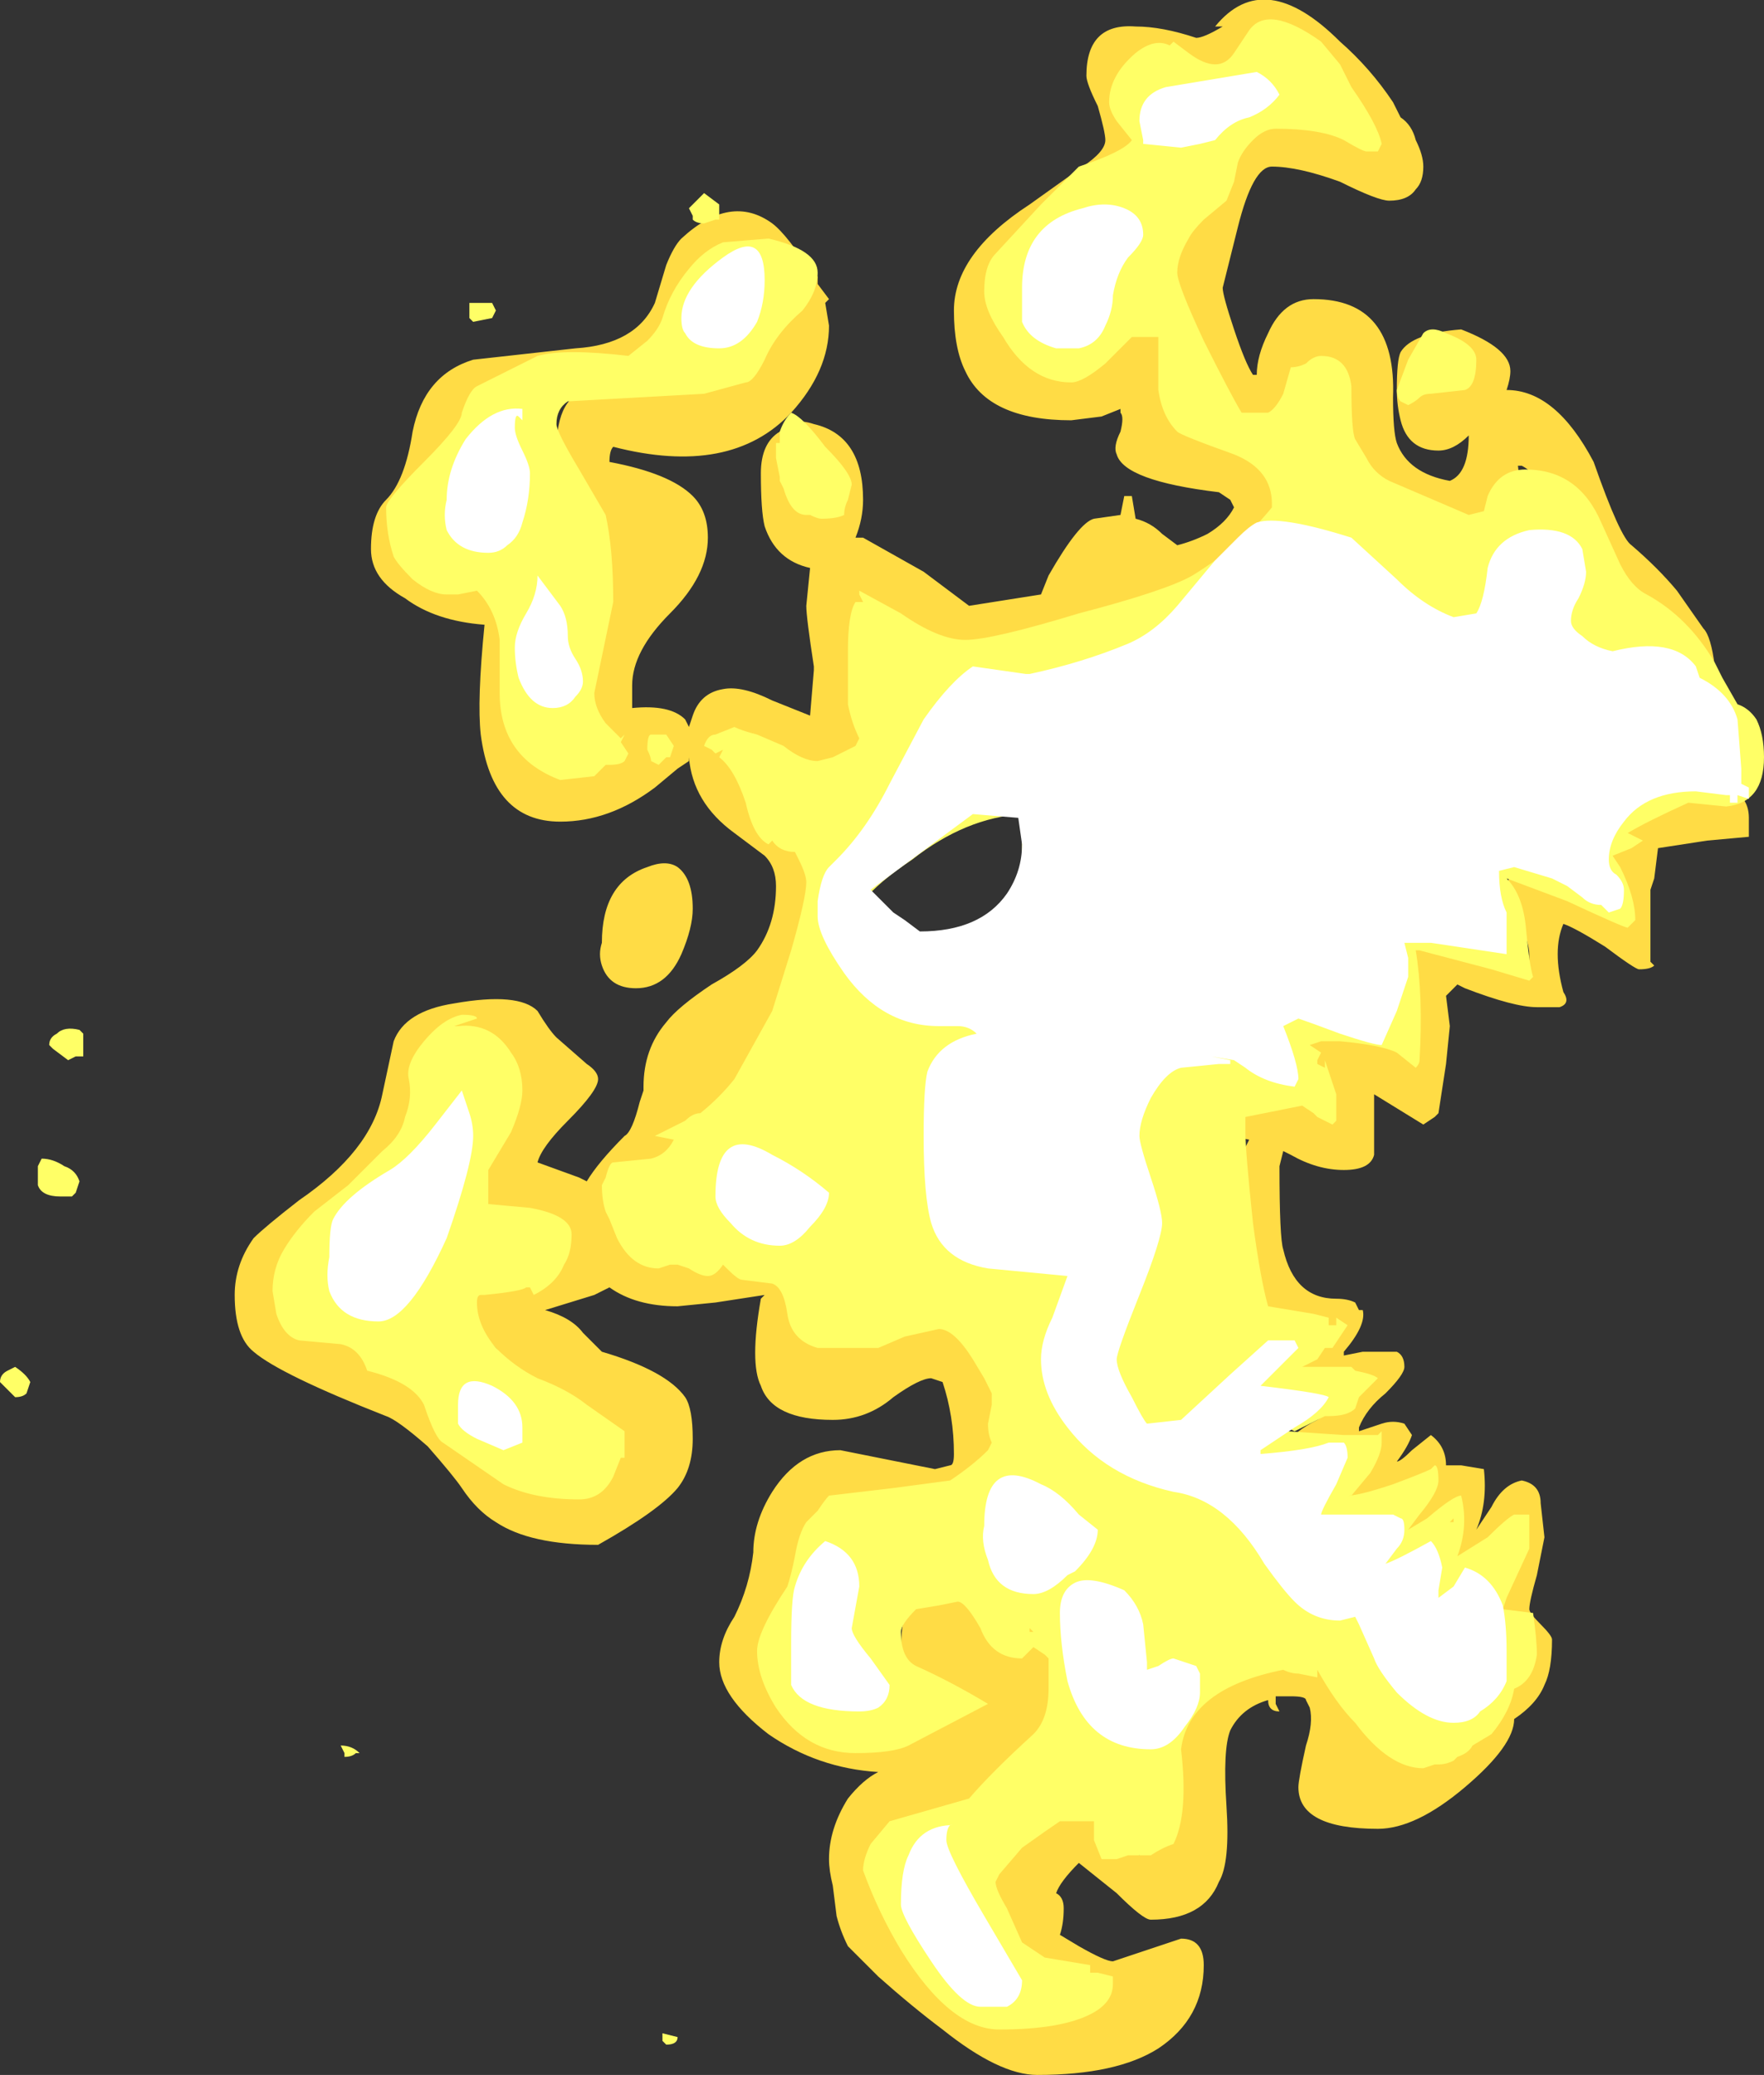 <?xml version="1.0" encoding="UTF-8" standalone="no"?>
<svg xmlns:ffdec="https://www.free-decompiler.com/flash" xmlns:xlink="http://www.w3.org/1999/xlink" ffdec:objectType="shape" height="27.4px" width="23.3px" xmlns="http://www.w3.org/2000/svg">
  <rect width="100%" height="100%" fill="#333333" stroke="none"/>
  <g transform="matrix(1.0, 0.0, 0.0, 1.0, 6.55, 37.65)">
    <path d="M8.55 -36.2 Q8.7 -35.85 8.7 -35.6 8.7 -35.25 7.75 -34.5 6.8 -33.8 6.8 -33.6 6.8 -32.85 7.6 -32.85 L8.9 -33.85 9.4 -35.65 10.5 -36.25 9.95 -37.15 9.8 -36.9 9.45 -36.6 8.35 -36.6 Q8.35 -36.55 8.55 -36.2 M7.8 -36.65 Q7.8 -37.35 8.45 -37.3 8.8 -37.3 9.25 -37.15 9.35 -37.15 9.6 -37.3 L9.5 -37.3 Q10.15 -38.1 11.15 -37.1 11.55 -36.75 11.85 -36.3 L11.95 -36.1 Q12.1 -36.0 12.15 -35.8 12.25 -35.6 12.25 -35.45 12.25 -35.25 12.15 -35.15 12.05 -35.0 11.8 -35.0 11.65 -35.0 11.15 -35.25 10.6 -35.45 10.25 -35.45 10.0 -35.45 9.8 -34.65 L9.6 -33.85 Q9.6 -33.75 9.75 -33.3 9.9 -32.85 10.0 -32.7 L10.05 -32.7 Q10.05 -32.95 10.2 -33.25 10.4 -33.7 10.8 -33.7 11.9 -33.7 11.85 -32.4 11.85 -31.95 11.9 -31.8 12.05 -31.4 12.6 -31.3 12.85 -31.4 12.85 -31.9 12.65 -31.7 12.45 -31.7 12.05 -31.7 11.95 -32.1 11.9 -32.3 11.9 -32.5 11.9 -32.9 11.95 -33.0 12.1 -33.25 12.75 -33.3 13.4 -33.05 13.4 -32.75 13.4 -32.65 13.35 -32.5 14.0 -32.5 14.5 -31.55 14.85 -30.55 15.0 -30.45 15.35 -30.15 15.6 -29.85 L15.95 -29.35 Q16.05 -29.25 16.1 -28.85 16.15 -28.45 16.2 -28.3 L15.45 -28.9 Q14.85 -29.55 14.55 -29.75 14.3 -29.95 14.2 -30.2 L14.05 -30.65 13.85 -31.1 Q13.75 -31.4 13.55 -31.5 L13.5 -31.5 13.55 -31.05 12.45 -30.5 11.2 -31.6 10.5 -31.0 Q10.5 -30.45 10.2 -30.2 9.8 -29.85 8.65 -29.65 L6.05 -28.85 4.65 -27.55 4.25 -26.85 Q4.55 -26.15 4.55 -26.05 4.55 -25.85 4.3 -25.25 L2.65 -22.25 2.25 -21.2 3.3 -21.3 Q4.2 -21.3 4.35 -20.8 L6.85 -19.75 6.8 -18.45 Q6.8 -18.1 6.75 -18.05 6.65 -17.8 6.05 -17.45 L4.6 -17.7 4.15 -17.25 4.25 -16.85 4.0 -16.2 Q3.7 -15.85 3.7 -15.75 3.7 -15.6 4.1 -15.4 L4.95 -15.05 5.45 -15.05 5.35 -15.85 Q5.35 -16.85 6.0 -16.85 L7.3 -16.15 Q7.65 -15.55 7.65 -15.15 7.65 -14.6 7.2 -14.1 L5.25 -13.4 5.3 -12.65 Q5.4 -12.35 5.55 -12.2 L6.75 -11.4 7.05 -11.0 7.05 -11.8 6.55 -12.65 Q6.55 -13.3 6.95 -13.7 L7.85 -13.7 8.3 -13.35 8.5 -13.15 8.7 -13.7 Q8.85 -14.05 8.85 -14.75 L9.25 -15.4 9.75 -15.45 10.45 -15.8 11.65 -15.55 12.15 -14.6 Q12.4 -14.6 12.65 -14.95 L12.6 -15.0 Q13.25 -15.45 13.55 -15.6 13.4 -15.85 13.2 -15.95 L13.05 -16.25 Q13.05 -16.4 13.25 -16.65 L13.05 -16.95 Q12.75 -16.65 12.55 -16.65 L12.35 -16.7 12.25 -16.9 Q12.25 -17.0 12.55 -17.45 12.05 -17.05 11.95 -17.05 L11.75 -17.05 11.8 -17.55 12.0 -17.75 12.0 -17.85 11.6 -17.6 10.9 -17.55 Q10.9 -17.7 11.05 -17.85 L11.4 -18.3 10.9 -18.35 10.5 -18.45 10.4 -18.55 Q10.55 -18.75 10.85 -18.9 L11.25 -19.15 10.5 -19.35 10.6 -19.7 10.8 -19.95 Q10.15 -19.95 9.95 -20.9 L9.85 -21.85 Q9.85 -22.35 9.9 -22.5 L9.95 -22.6 9.7 -22.65 10.05 -23.3 10.85 -23.05 10.55 -24.15 Q10.6 -24.2 10.75 -24.2 L12.05 -25.25 12.55 -25.25 12.9 -25.1 13.65 -24.85 13.65 -25.05 Q13.65 -25.2 13.5 -25.55 L13.35 -25.95 13.4 -26.1 14.15 -25.85 Q14.75 -25.6 14.9 -25.6 L14.9 -25.8 Q14.75 -25.9 14.7 -26.05 14.7 -26.1 14.7 -26.35 14.7 -26.85 15.05 -27.0 15.3 -27.15 16.25 -27.25 16.55 -27.15 16.55 -26.85 L16.55 -26.6 16.0 -26.55 15.35 -26.45 15.3 -26.05 15.25 -25.9 15.25 -24.95 15.3 -24.9 Q15.25 -24.85 15.1 -24.85 15.05 -24.85 14.65 -25.15 14.25 -25.4 14.1 -25.45 13.95 -25.1 14.1 -24.55 14.2 -24.4 14.05 -24.35 L13.75 -24.35 Q13.45 -24.35 12.8 -24.6 L12.7 -24.65 12.55 -24.5 12.6 -24.1 12.55 -23.6 12.45 -22.95 12.4 -22.9 12.25 -22.8 11.6 -23.2 11.6 -22.4 Q11.55 -22.2 11.2 -22.2 10.85 -22.2 10.5 -22.4 L10.4 -22.45 10.35 -22.25 Q10.35 -21.3 10.4 -21.15 10.55 -20.5 11.1 -20.5 11.25 -20.5 11.35 -20.45 L11.4 -20.35 11.45 -20.35 Q11.5 -20.15 11.2 -19.8 L11.2 -19.75 11.45 -19.8 11.9 -19.8 Q12.0 -19.75 12.0 -19.6 12.0 -19.5 11.75 -19.25 11.5 -19.05 11.4 -18.8 L11.4 -18.75 11.7 -18.85 Q11.85 -18.9 12.0 -18.85 L12.1 -18.7 Q12.05 -18.55 11.9 -18.35 11.95 -18.35 12.1 -18.5 L12.35 -18.7 Q12.55 -18.55 12.55 -18.3 L12.75 -18.3 13.05 -18.25 Q13.1 -17.8 12.95 -17.45 L13.15 -17.75 Q13.3 -18.05 13.55 -18.1 13.8 -18.05 13.8 -17.8 L13.85 -17.35 13.75 -16.85 Q13.65 -16.5 13.65 -16.4 13.65 -16.35 13.8 -16.2 13.95 -16.05 13.95 -16.0 13.95 -15.6 13.85 -15.4 13.75 -15.15 13.45 -14.95 13.45 -14.6 12.8 -14.05 12.15 -13.5 11.65 -13.5 10.6 -13.5 10.6 -14.05 10.6 -14.15 10.7 -14.6 10.8 -14.9 10.75 -15.1 L10.7 -15.2 Q10.7 -15.25 10.5 -15.25 L10.3 -15.25 10.3 -15.15 10.35 -15.05 Q10.2 -15.05 10.2 -15.2 9.85 -15.1 9.7 -14.8 9.6 -14.55 9.65 -13.8 9.7 -13.05 9.55 -12.8 9.35 -12.3 8.65 -12.3 8.55 -12.3 8.2 -12.65 L7.7 -13.05 Q7.45 -12.8 7.4 -12.65 7.5 -12.6 7.5 -12.45 7.5 -12.25 7.45 -12.1 L7.7 -11.95 Q8.05 -11.75 8.15 -11.75 L9.05 -12.05 Q9.35 -12.05 9.35 -11.7 9.35 -11.0 8.75 -10.6 8.2 -10.25 7.15 -10.25 6.65 -10.25 5.9 -10.85 5.5 -11.15 5.05 -11.55 4.8 -11.8 4.65 -11.95 4.55 -12.15 4.5 -12.35 L4.45 -12.75 Q4.4 -12.95 4.4 -13.1 4.4 -13.5 4.65 -13.9 4.85 -14.15 5.05 -14.25 4.25 -14.3 3.6 -14.75 2.95 -15.25 2.95 -15.7 2.95 -16.0 3.15 -16.3 3.35 -16.7 3.4 -17.15 3.4 -17.55 3.65 -17.95 4.0 -18.5 4.55 -18.5 L5.8 -18.25 6.0 -18.3 Q6.05 -18.3 6.05 -18.45 6.05 -18.95 5.9 -19.4 L5.75 -19.45 Q5.6 -19.45 5.25 -19.2 4.9 -18.9 4.45 -18.9 3.65 -18.9 3.5 -19.35 3.35 -19.65 3.5 -20.5 L3.55 -20.55 2.9 -20.45 2.4 -20.4 Q1.85 -20.4 1.5 -20.65 L1.3 -20.55 0.65 -20.35 Q1.0 -20.25 1.15 -20.05 L1.4 -19.8 Q2.25 -19.55 2.5 -19.2 2.6 -19.05 2.6 -18.65 2.6 -18.25 2.4 -18.0 2.15 -17.7 1.35 -17.25 0.45 -17.25 0.0 -17.55 -0.25 -17.7 -0.45 -18.0 -0.55 -18.15 -0.9 -18.55 -1.3 -18.9 -1.45 -18.95 -2.85 -19.5 -3.2 -19.8 -3.45 -20.0 -3.45 -20.55 -3.45 -20.95 -3.2 -21.3 -3.05 -21.45 -2.6 -21.8 -1.65 -22.45 -1.5 -23.2 L-1.35 -23.9 Q-1.2 -24.3 -0.55 -24.4 0.3 -24.55 0.55 -24.3 0.7 -24.05 0.8 -23.95 L1.2 -23.6 Q1.35 -23.5 1.35 -23.4 1.35 -23.25 0.95 -22.85 0.6 -22.5 0.55 -22.3 L1.1 -22.1 1.2 -22.05 Q1.35 -22.3 1.7 -22.65 1.8 -22.7 1.9 -23.1 L1.95 -23.25 1.95 -23.3 Q1.95 -23.8 2.25 -24.15 2.4 -24.35 2.85 -24.65 3.3 -24.9 3.45 -25.1 3.7 -25.45 3.7 -25.95 3.7 -26.2 3.55 -26.35 L3.15 -26.65 Q2.6 -27.05 2.55 -27.65 L2.55 -27.6 2.4 -27.5 2.1 -27.25 Q1.5 -26.8 0.85 -26.8 -0.05 -26.8 -0.2 -27.95 -0.25 -28.4 -0.15 -29.4 -0.8 -29.45 -1.2 -29.75 -1.65 -30.0 -1.65 -30.4 -1.65 -30.85 -1.45 -31.05 -1.2 -31.3 -1.1 -31.95 -0.95 -32.7 -0.3 -32.9 L1.05 -33.05 Q1.85 -33.1 2.1 -33.65 L2.25 -34.15 Q2.35 -34.4 2.45 -34.5 3.1 -35.1 3.65 -34.7 3.85 -34.55 4.2 -34.0 L4.25 -34.0 4.25 -33.9 4.4 -33.7 4.35 -33.65 4.4 -33.35 Q4.4 -32.75 3.9 -32.2 3.1 -31.35 1.55 -31.75 1.5 -31.7 1.5 -31.55 2.3 -31.4 2.6 -31.1 2.8 -30.9 2.8 -30.55 2.8 -30.05 2.3 -29.55 1.8 -29.05 1.8 -28.6 L1.8 -28.3 Q2.3 -28.35 2.5 -28.15 L2.55 -28.05 2.6 -28.2 Q2.7 -28.5 3.0 -28.55 3.25 -28.6 3.65 -28.4 L4.15 -28.2 4.2 -28.8 4.2 -28.85 Q4.1 -29.5 4.1 -29.65 L4.15 -30.15 Q3.7 -30.25 3.55 -30.7 3.5 -30.9 3.5 -31.4 3.5 -31.8 3.75 -31.95 3.9 -32.15 4.2 -32.05 4.85 -31.9 4.85 -31.05 4.85 -30.8 4.75 -30.55 L4.85 -30.55 5.65 -30.1 6.25 -29.65 7.2 -29.8 7.3 -30.05 Q7.7 -30.75 7.9 -30.8 L8.25 -30.85 8.3 -31.1 8.4 -31.1 8.45 -30.8 Q8.65 -30.75 8.8 -30.6 L9.0 -30.45 Q9.2 -30.5 9.4 -30.6 9.65 -30.75 9.75 -30.95 L9.7 -31.05 9.55 -31.15 Q8.3 -31.3 8.2 -31.65 8.15 -31.75 8.25 -31.95 8.3 -32.15 8.25 -32.2 L8.25 -32.25 8.0 -32.15 7.6 -32.1 Q6.5 -32.1 6.2 -32.75 6.05 -33.05 6.05 -33.55 6.05 -34.3 7.05 -34.95 L7.75 -35.45 Q8.05 -35.65 8.05 -35.8 8.05 -35.9 7.95 -36.25 7.8 -36.55 7.8 -36.65 M4.1 -33.8 L3.75 -34.05 Q3.45 -34.2 3.05 -34.2 L2.6 -33.65 Q2.35 -33.1 2.3 -33.05 L0.05 -32.4 Q-0.1 -32.2 -0.3 -31.9 L-0.5 -31.45 Q-0.55 -31.25 -0.85 -30.95 L-0.4 -30.15 0.45 -29.7 Q0.55 -29.5 0.5 -29.1 L0.45 -28.55 Q0.45 -28.15 0.5 -27.95 L1.15 -27.95 Q0.9 -28.5 0.9 -29.15 L1.15 -30.25 0.8 -31.7 Q0.8 -32.45 1.25 -32.5 L3.1 -32.65 4.1 -33.8 M1.4 -25.2 Q1.4 -26.0 2.0 -26.2 2.25 -26.3 2.4 -26.2 2.6 -26.05 2.6 -25.65 2.6 -25.4 2.45 -25.05 2.25 -24.6 1.85 -24.6 1.5 -24.6 1.4 -24.9 1.35 -25.05 1.4 -25.2 M1.2 -18.5 L-0.45 -20.35 -0.1 -22.5 -0.45 -23.7 -0.85 -22.95 Q-0.95 -22.45 -1.05 -22.2 L-2.05 -21.25 -2.75 -20.6 -0.7 -19.35 Q-0.15 -19.0 0.3 -18.4 L1.2 -18.5" fill="#ffdc45" fill-rule="evenodd" stroke="none"/>
    <path d="M8.45 -36.95 Q8.7 -37.15 8.9 -37.05 L8.95 -37.1 9.15 -36.95 Q9.35 -36.8 9.5 -36.8 9.65 -36.8 9.75 -36.95 L9.95 -37.25 Q10.2 -37.6 10.9 -37.1 L11.15 -36.8 11.3 -36.5 Q11.65 -36.0 11.7 -35.75 L11.65 -35.65 11.5 -35.65 Q11.45 -35.65 11.2 -35.8 10.9 -35.95 10.3 -35.95 10.15 -35.95 10.0 -35.8 9.85 -35.65 9.8 -35.5 L9.75 -35.25 9.65 -35.0 9.35 -34.75 Q9.2 -34.6 9.15 -34.5 9.0 -34.25 9.0 -34.05 9.0 -33.9 9.35 -33.15 9.7 -32.45 9.85 -32.2 L10.2 -32.2 Q10.3 -32.25 10.4 -32.45 L10.5 -32.8 Q10.6 -32.8 10.7 -32.85 10.8 -32.95 10.9 -32.95 11.25 -32.95 11.3 -32.55 11.3 -31.95 11.35 -31.85 L11.5 -31.6 Q11.6 -31.4 11.8 -31.3 L12.85 -30.85 13.05 -30.9 13.1 -31.1 Q13.25 -31.45 13.6 -31.45 14.3 -31.45 14.6 -30.75 L14.85 -30.2 Q15.0 -29.9 15.2 -29.8 15.75 -29.5 16.1 -28.9 L16.2 -28.7 16.4 -28.35 Q16.55 -28.3 16.65 -28.15 16.75 -27.95 16.75 -27.65 16.75 -27.05 16.25 -27.0 L15.75 -27.05 Q15.2 -26.8 14.95 -26.65 L15.15 -26.55 15.0 -26.45 14.75 -26.35 14.85 -26.2 Q15.05 -25.8 15.05 -25.5 L14.95 -25.4 Q14.9 -25.4 14.15 -25.75 L13.35 -26.05 Q13.55 -25.85 13.6 -25.45 13.65 -24.9 13.7 -24.75 L13.65 -24.7 13.15 -24.85 12.2 -25.1 12.15 -25.1 Q12.25 -24.5 12.2 -23.65 12.2 -23.6 12.15 -23.55 L11.9 -23.75 Q11.7 -23.85 11.15 -23.9 L10.9 -23.9 10.75 -23.85 10.9 -23.75 10.85 -23.65 10.85 -23.6 10.95 -23.55 10.95 -23.65 11.1 -23.2 11.1 -22.85 11.05 -22.8 10.85 -22.9 10.8 -22.95 10.65 -23.05 9.9 -22.9 9.9 -22.7 Q9.9 -22.45 10.0 -21.5 10.1 -20.75 10.2 -20.4 L10.8 -20.3 11.0 -20.25 11.0 -20.15 11.1 -20.15 11.1 -20.25 11.25 -20.15 11.05 -19.85 10.95 -19.85 10.85 -19.7 10.65 -19.6 11.3 -19.6 11.35 -19.55 Q11.6 -19.5 11.65 -19.45 L11.4 -19.2 11.35 -19.05 Q11.25 -18.95 11.0 -18.95 L10.95 -18.95 10.55 -18.75 10.45 -18.8 10.45 -18.75 11.2 -18.7 11.65 -18.7 11.7 -18.75 11.7 -18.6 Q11.7 -18.45 11.55 -18.2 L11.3 -17.9 11.25 -17.9 Q11.4 -17.9 11.85 -18.05 12.25 -18.2 12.35 -18.25 L12.4 -18.3 Q12.45 -18.3 12.45 -18.1 12.45 -17.95 12.2 -17.65 L12.05 -17.45 12.3 -17.6 Q12.65 -17.9 12.75 -17.9 12.85 -17.5 12.7 -17.1 L13.1 -17.35 Q13.35 -17.6 13.45 -17.65 L13.65 -17.65 13.65 -17.2 13.35 -16.55 13.3 -16.4 13.7 -16.35 Q13.75 -16.0 13.75 -15.8 13.7 -15.45 13.45 -15.35 13.4 -15.05 13.15 -14.75 L12.9 -14.6 Q12.85 -14.5 12.7 -14.45 L12.65 -14.4 Q12.55 -14.35 12.45 -14.35 L12.4 -14.35 12.25 -14.3 Q11.8 -14.3 11.35 -14.9 11.1 -15.15 10.85 -15.6 L10.85 -15.5 10.6 -15.55 Q10.5 -15.55 10.4 -15.6 9.15 -15.35 9.05 -14.55 9.15 -13.7 8.95 -13.3 8.8 -13.25 8.65 -13.15 L8.35 -13.15 8.2 -13.1 8.0 -13.1 7.9 -13.35 Q7.9 -13.5 7.9 -13.6 L7.45 -13.6 Q7.3 -13.5 6.95 -13.25 L6.65 -12.9 6.6 -12.8 Q6.6 -12.7 6.75 -12.45 L6.95 -12.0 7.25 -11.8 7.85 -11.7 7.85 -11.6 7.95 -11.6 8.15 -11.55 8.15 -11.45 Q8.15 -11.2 7.85 -11.05 7.45 -10.85 6.65 -10.85 6.0 -10.85 5.35 -11.9 5.05 -12.4 4.85 -12.95 4.85 -13.1 4.95 -13.3 L5.2 -13.6 6.25 -13.9 Q6.55 -14.25 7.1 -14.75 7.3 -14.95 7.3 -15.35 L7.3 -15.75 7.25 -15.8 7.1 -15.9 6.95 -15.75 Q6.55 -15.75 6.4 -16.15 6.2 -16.5 6.1 -16.5 L5.85 -16.45 5.55 -16.4 Q5.35 -16.2 5.35 -16.1 5.35 -15.75 5.55 -15.65 6.0 -15.45 6.5 -15.15 L5.45 -14.6 Q5.25 -14.5 4.75 -14.5 4.1 -14.5 3.7 -15.1 3.45 -15.5 3.45 -15.85 3.45 -16.1 3.85 -16.7 3.9 -16.85 3.95 -17.1 4.0 -17.4 4.1 -17.55 L4.25 -17.7 Q4.35 -17.85 4.4 -17.9 L5.25 -18.0 6.0 -18.1 Q6.3 -18.3 6.5 -18.5 L6.55 -18.6 Q6.5 -18.7 6.5 -18.85 L6.55 -19.1 6.55 -19.25 6.45 -19.45 6.3 -19.7 Q6.05 -20.1 5.85 -20.1 L5.4 -20.0 5.05 -19.85 4.25 -19.85 Q3.9 -19.95 3.85 -20.3 3.8 -20.65 3.65 -20.7 L3.25 -20.75 Q3.2 -20.75 3.05 -20.9 L3.0 -20.95 Q2.9 -20.8 2.8 -20.8 2.7 -20.8 2.55 -20.9 L2.4 -20.95 2.3 -20.95 2.15 -20.9 Q1.8 -20.9 1.6 -21.3 L1.5 -21.55 1.45 -21.65 Q1.4 -21.8 1.4 -22.0 L1.45 -22.1 Q1.5 -22.3 1.55 -22.3 L2.05 -22.35 Q2.25 -22.4 2.35 -22.6 L2.1 -22.65 2.5 -22.85 Q2.6 -22.95 2.7 -22.95 2.95 -23.15 3.15 -23.4 L3.65 -24.3 3.9 -25.1 Q4.1 -25.8 4.1 -26.0 4.1 -26.1 4.0 -26.3 L3.95 -26.4 Q3.75 -26.4 3.65 -26.55 L3.6 -26.5 Q3.4 -26.6 3.3 -27.05 3.15 -27.5 2.95 -27.65 L3.0 -27.75 2.9 -27.7 2.85 -27.75 2.75 -27.8 Q2.8 -27.95 2.9 -27.95 L3.15 -28.05 Q3.25 -28.0 3.45 -27.95 L3.8 -27.8 Q4.05 -27.6 4.25 -27.6 L4.45 -27.65 4.75 -27.8 4.8 -27.9 Q4.7 -28.1 4.65 -28.35 4.65 -28.55 4.65 -29.05 4.65 -29.55 4.75 -29.7 L4.85 -29.7 4.8 -29.8 4.8 -29.85 5.35 -29.55 Q5.85 -29.2 6.2 -29.2 6.55 -29.2 7.7 -29.55 8.85 -29.85 9.2 -30.05 9.85 -30.45 10.25 -30.95 L10.25 -31.0 Q10.25 -31.45 9.75 -31.65 9.05 -31.9 9.0 -31.95 8.8 -32.15 8.75 -32.5 L8.75 -33.2 8.4 -33.2 8.05 -32.85 Q7.75 -32.6 7.6 -32.6 7.05 -32.6 6.7 -33.2 6.45 -33.55 6.45 -33.8 6.45 -34.15 6.6 -34.3 L7.2 -34.95 7.7 -35.45 Q8.3 -35.65 8.4 -35.8 L8.2 -36.05 Q8.1 -36.2 8.1 -36.3 8.1 -36.65 8.45 -36.95 M3.6 -34.5 Q4.25 -34.35 4.25 -34.05 4.25 -33.8 4.05 -33.55 3.7 -33.25 3.55 -32.9 3.4 -32.6 3.3 -32.6 L2.75 -32.45 0.95 -32.35 Q0.8 -32.25 0.8 -32.05 0.8 -31.95 1.1 -31.45 L1.45 -30.85 Q1.55 -30.4 1.55 -29.7 L1.3 -28.5 Q1.3 -28.3 1.45 -28.1 L1.65 -27.9 1.7 -27.95 1.65 -27.85 1.75 -27.7 1.7 -27.6 Q1.65 -27.55 1.5 -27.55 L1.45 -27.55 1.3 -27.4 0.85 -27.35 Q0.05 -27.65 0.05 -28.5 L0.05 -29.2 Q0.0 -29.6 -0.25 -29.85 L-0.5 -29.8 -0.65 -29.8 Q-0.85 -29.8 -1.1 -30.0 -1.3 -30.2 -1.35 -30.3 -1.45 -30.6 -1.45 -30.95 -1.45 -31.05 -0.95 -31.55 -0.45 -32.05 -0.45 -32.2 -0.35 -32.5 -0.25 -32.55 L0.55 -32.95 Q0.9 -33.05 1.75 -32.95 L2.0 -33.15 Q2.15 -33.3 2.2 -33.45 2.3 -33.8 2.55 -34.1 2.75 -34.35 3.0 -34.45 L3.6 -34.5 M2.95 -34.75 L2.9 -34.75 2.75 -34.7 Q2.65 -34.7 2.6 -34.75 L2.6 -34.8 2.55 -34.9 2.65 -35.0 Q2.7 -35.05 2.75 -35.1 L2.95 -34.95 2.95 -34.75 M3.9 -32.2 Q4.05 -32.15 4.35 -31.75 4.7 -31.4 4.7 -31.25 L4.65 -31.05 Q4.6 -30.95 4.6 -30.85 4.5 -30.8 4.3 -30.8 4.25 -30.8 4.15 -30.85 L4.1 -30.85 Q3.9 -30.85 3.8 -31.2 L3.75 -31.3 3.75 -31.35 3.7 -31.6 Q3.7 -31.7 3.7 -31.8 L3.75 -31.8 3.75 -31.95 Q3.8 -32.1 3.9 -32.2 M12.95 -32.9 Q12.95 -32.55 12.8 -32.5 L12.35 -32.45 Q12.25 -32.45 12.2 -32.4 12.15 -32.35 12.05 -32.3 L11.95 -32.35 Q11.9 -32.4 11.9 -32.5 L12.05 -32.9 12.25 -33.25 Q12.35 -33.35 12.55 -33.25 12.95 -33.1 12.95 -32.9 M12.65 -17.6 L12.6 -17.55 12.65 -17.55 12.65 -17.6 M6.95 -26.0 L6.95 -26.9 Q6.2 -26.85 5.5 -26.3 5.05 -26.0 4.85 -25.75 L5.85 -25.05 Q6.7 -25.45 6.95 -26.0 M2.3 -27.65 L2.25 -27.65 2.15 -27.55 2.05 -27.6 Q2.05 -27.65 2.0 -27.75 2.0 -27.95 2.05 -27.95 L2.25 -27.95 2.35 -27.8 2.3 -27.65 M0.35 -23.25 Q0.35 -23.05 0.2 -22.7 L-0.1 -22.2 -0.1 -21.75 0.45 -21.7 Q1.0 -21.6 1.0 -21.35 1.0 -21.1 0.9 -20.95 0.8 -20.7 0.5 -20.55 L0.45 -20.65 0.4 -20.65 Q0.35 -20.6 -0.15 -20.55 L-0.2 -20.55 Q-0.25 -20.55 -0.25 -20.45 -0.25 -20.15 0.0 -19.85 0.25 -19.6 0.55 -19.45 0.95 -19.3 1.2 -19.1 L1.7 -18.75 1.7 -18.4 1.65 -18.4 1.55 -18.15 Q1.4 -17.85 1.1 -17.85 0.5 -17.85 0.1 -18.05 L-0.7 -18.6 Q-0.8 -18.65 -0.95 -19.1 -1.1 -19.4 -1.7 -19.55 -1.8 -19.85 -2.05 -19.9 L-2.6 -19.95 Q-2.8 -20.0 -2.9 -20.3 L-2.95 -20.6 Q-2.95 -20.9 -2.8 -21.15 -2.65 -21.4 -2.4 -21.65 L-1.95 -22.0 -1.5 -22.45 Q-1.25 -22.65 -1.2 -22.9 -1.1 -23.15 -1.15 -23.4 -1.2 -23.6 -0.95 -23.9 -0.7 -24.2 -0.45 -24.25 -0.25 -24.25 -0.25 -24.2 L-0.55 -24.1 -0.5 -24.1 Q-0.05 -24.15 0.2 -23.75 0.35 -23.55 0.35 -23.25 M7.1 -16.1 L7.05 -16.15 7.05 -16.1 7.1 -16.1 M7.5 -13.8 L7.5 -13.8 M2.2 -10.7 L2.2 -10.8 2.4 -10.75 Q2.4 -10.65 2.25 -10.65 L2.2 -10.7 M-0.25 -33.65 L-0.05 -33.65 0.0 -33.55 -0.05 -33.45 -0.3 -33.4 -0.35 -33.45 -0.35 -33.55 Q-0.35 -33.7 -0.35 -33.65 L-0.25 -33.65 M-5.45 -23.85 L-5.45 -23.7 -5.55 -23.7 -5.65 -23.65 -5.85 -23.8 -5.9 -23.85 Q-5.9 -23.95 -5.8 -24.0 -5.7 -24.1 -5.5 -24.05 L-5.45 -24.0 -5.45 -23.85 M-5.55 -21.9 L-5.6 -21.85 -5.75 -21.85 Q-6.0 -21.85 -6.05 -22.0 L-6.05 -22.25 -6.0 -22.35 Q-5.85 -22.35 -5.7 -22.25 -5.55 -22.2 -5.5 -22.05 L-5.55 -21.9 M-6.15 -19.4 L-6.2 -19.25 Q-6.25 -19.2 -6.35 -19.2 L-6.55 -19.4 Q-6.55 -19.5 -6.45 -19.55 L-6.35 -19.6 Q-6.2 -19.5 -6.15 -19.4 M-1.85 -14.5 Q-1.9 -14.45 -2.0 -14.45 L-2.0 -14.5 -2.05 -14.6 Q-1.9 -14.6 -1.8 -14.5 L-1.85 -14.5" fill="#ffff66" fill-rule="evenodd" stroke="none"/>
    <path d="M8.55 -35.8 L8.5 -36.05 Q8.5 -36.4 8.85 -36.5 L10.05 -36.7 Q10.25 -36.6 10.35 -36.4 10.2 -36.2 9.95 -36.1 9.7 -36.05 9.5 -35.8 L9.3 -35.75 9.05 -35.7 8.55 -35.75 8.55 -35.8 M2.95 -33.05 Q2.6 -33.05 2.5 -33.25 2.45 -33.3 2.45 -33.45 2.45 -33.85 3.0 -34.25 3.55 -34.65 3.55 -33.95 3.55 -33.65 3.45 -33.4 3.25 -33.05 2.95 -33.05 M0.35 -32.1 L0.3 -32.15 Q0.25 -32.2 0.25 -32.0 0.25 -31.9 0.35 -31.7 0.45 -31.5 0.45 -31.4 0.45 -31.05 0.35 -30.75 0.3 -30.55 0.15 -30.45 0.05 -30.35 -0.1 -30.35 -0.5 -30.35 -0.65 -30.65 -0.7 -30.85 -0.65 -31.05 -0.65 -31.45 -0.4 -31.85 -0.05 -32.3 0.35 -32.25 L0.35 -32.1 M1.05 -28.95 Q1.15 -28.8 1.15 -28.65 1.15 -28.55 1.05 -28.45 0.95 -28.3 0.75 -28.3 0.45 -28.3 0.3 -28.7 0.25 -28.9 0.25 -29.1 0.25 -29.3 0.4 -29.55 0.55 -29.8 0.55 -30.05 L0.85 -29.65 Q0.95 -29.5 0.95 -29.25 0.95 -29.1 1.05 -28.95 M8.35 -34.25 Q8.2 -34.05 8.15 -33.75 8.15 -33.55 8.05 -33.35 7.95 -33.1 7.7 -33.05 L7.4 -33.05 Q7.05 -33.15 6.95 -33.4 6.95 -33.5 6.95 -33.85 6.95 -34.7 7.75 -34.9 8.05 -35.0 8.3 -34.9 8.55 -34.8 8.55 -34.55 8.55 -34.45 8.35 -34.25 M8.35 -29.15 Q8.7 -29.3 9.0 -29.65 L9.5 -30.25 9.8 -30.55 Q9.95 -30.7 10.05 -30.75 10.35 -30.85 11.3 -30.55 L11.9 -30.0 Q12.25 -29.65 12.65 -29.5 L12.95 -29.55 Q13.05 -29.7 13.1 -30.15 13.2 -30.55 13.65 -30.65 14.2 -30.7 14.35 -30.4 L14.4 -30.1 Q14.4 -29.95 14.3 -29.75 14.2 -29.6 14.2 -29.45 14.2 -29.35 14.35 -29.25 14.5 -29.1 14.75 -29.05 15.55 -29.25 15.85 -28.85 L15.9 -28.7 Q16.3 -28.5 16.4 -28.15 L16.45 -27.5 16.45 -27.3 16.55 -27.25 16.55 -27.1 16.4 -27.15 16.4 -27.05 16.3 -27.05 16.3 -27.15 16.25 -27.15 15.85 -27.2 Q15.2 -27.2 14.9 -26.8 14.7 -26.55 14.7 -26.3 14.7 -26.15 14.8 -26.1 14.9 -26.0 14.9 -25.9 14.9 -25.7 14.85 -25.65 L14.7 -25.6 14.6 -25.7 Q14.45 -25.7 14.35 -25.8 L14.15 -25.95 13.95 -26.05 13.45 -26.2 13.25 -26.15 Q13.25 -25.8 13.35 -25.6 L13.35 -25.05 12.35 -25.2 12.0 -25.2 12.05 -25.0 12.05 -24.75 11.9 -24.3 11.7 -23.85 Q11.6 -23.85 11.15 -24.0 10.75 -24.15 10.6 -24.2 L10.4 -24.1 Q10.6 -23.6 10.6 -23.4 L10.55 -23.3 Q10.15 -23.35 9.9 -23.55 L9.75 -23.65 9.45 -23.7 9.7 -23.65 9.7 -23.6 9.55 -23.6 9.05 -23.55 Q8.85 -23.5 8.65 -23.15 8.5 -22.85 8.5 -22.65 8.5 -22.55 8.65 -22.1 8.8 -21.65 8.8 -21.5 8.8 -21.3 8.5 -20.55 8.2 -19.8 8.2 -19.7 8.2 -19.55 8.4 -19.2 8.55 -18.9 8.6 -18.85 L9.05 -18.9 9.7 -19.5 10.2 -19.95 10.55 -19.95 10.6 -19.85 10.1 -19.35 Q10.95 -19.25 11.0 -19.2 10.9 -19.0 10.55 -18.8 L10.1 -18.5 10.1 -18.45 Q10.75 -18.5 11.0 -18.6 L11.2 -18.6 Q11.25 -18.55 11.25 -18.4 L11.1 -18.05 Q10.9 -17.7 10.9 -17.65 L11.85 -17.65 11.95 -17.6 Q12.0 -17.6 12.0 -17.45 12.0 -17.3 11.9 -17.2 L11.75 -17.0 Q11.9 -17.05 12.35 -17.3 12.45 -17.2 12.5 -16.95 L12.45 -16.65 12.45 -16.55 12.65 -16.7 12.8 -16.95 Q13.15 -16.85 13.3 -16.45 13.35 -16.2 13.35 -15.85 L13.35 -15.45 Q13.25 -15.2 13.0 -15.05 12.9 -14.9 12.65 -14.9 12.3 -14.9 11.9 -15.3 11.65 -15.6 11.6 -15.75 L11.4 -16.2 11.35 -16.3 11.15 -16.25 Q10.8 -16.25 10.55 -16.5 10.4 -16.65 10.15 -17.0 9.65 -17.85 8.95 -17.95 8.05 -18.15 7.55 -18.8 7.2 -19.25 7.2 -19.7 7.2 -19.95 7.35 -20.25 L7.55 -20.8 6.5 -20.9 Q5.9 -21.0 5.75 -21.5 5.65 -21.85 5.65 -22.65 5.65 -23.3 5.7 -23.5 5.85 -23.9 6.35 -24.0 6.25 -24.1 6.1 -24.1 L5.85 -24.1 Q5.1 -24.1 4.6 -24.8 4.25 -25.3 4.25 -25.55 L4.25 -25.75 Q4.3 -26.1 4.4 -26.2 L4.5 -26.3 Q4.9 -26.7 5.2 -27.3 L5.65 -28.15 Q6.0 -28.65 6.3 -28.85 L7.0 -28.75 7.05 -28.75 Q7.75 -28.9 8.35 -29.15 M6.3 -26.9 L4.95 -25.9 5.25 -25.6 5.4 -25.5 5.6 -25.35 Q6.4 -25.35 6.75 -25.85 6.95 -26.15 6.95 -26.5 L6.9 -26.85 6.3 -26.9 M4.4 -21.9 Q4.4 -21.7 4.15 -21.45 3.95 -21.2 3.75 -21.2 3.35 -21.2 3.1 -21.5 2.9 -21.7 2.9 -21.85 2.9 -22.85 3.65 -22.4 4.05 -22.2 4.4 -21.9 M0.35 -18.6 L0.1 -18.5 -0.25 -18.65 Q-0.45 -18.75 -0.5 -18.85 L-0.5 -19.1 Q-0.5 -19.55 -0.05 -19.35 0.35 -19.15 0.35 -18.8 L0.35 -18.6 M4.8 -16.7 L4.7 -16.15 Q4.7 -16.05 4.95 -15.75 L5.2 -15.4 Q5.2 -15.2 5.05 -15.1 4.95 -15.05 4.8 -15.05 4.05 -15.05 3.9 -15.4 L3.9 -15.95 Q3.9 -16.55 3.95 -16.7 4.05 -17.05 4.35 -17.3 4.8 -17.15 4.8 -16.7 M7.95 -17.45 Q7.95 -17.2 7.65 -16.9 L7.55 -16.85 Q7.3 -16.6 7.1 -16.6 6.6 -16.6 6.5 -17.05 6.4 -17.3 6.45 -17.5 6.45 -18.45 7.2 -18.05 7.45 -17.95 7.7 -17.65 L7.95 -17.45 M7.65 -16.75 Q7.85 -16.85 8.3 -16.65 8.5 -16.45 8.55 -16.2 L8.6 -15.7 8.6 -15.6 8.75 -15.65 Q8.9 -15.75 8.95 -15.75 L9.25 -15.65 9.3 -15.55 9.3 -15.3 Q9.3 -15.1 9.1 -14.85 8.9 -14.55 8.65 -14.55 7.8 -14.55 7.55 -15.45 7.45 -15.95 7.45 -16.35 7.45 -16.65 7.65 -16.75 M6.0 -13.55 Q5.95 -13.5 5.95 -13.35 5.95 -13.2 6.45 -12.35 L6.95 -11.5 Q6.95 -11.25 6.75 -11.15 L6.4 -11.15 Q6.15 -11.15 5.75 -11.75 5.35 -12.35 5.35 -12.5 5.35 -12.95 5.45 -13.15 5.6 -13.55 6.05 -13.55 L6.0 -13.55 M-0.35 -22.95 Q-0.3 -22.8 -0.3 -22.65 -0.3 -22.3 -0.65 -21.3 -1.15 -20.2 -1.55 -20.2 -2.05 -20.2 -2.2 -20.6 -2.25 -20.8 -2.2 -21.05 -2.2 -21.45 -2.15 -21.55 -2.0 -21.85 -1.4 -22.2 -1.15 -22.35 -0.8 -22.8 L-0.45 -23.25 -0.35 -22.95" fill="#ffffff" fill-rule="evenodd" stroke="none"/>
  </g>
</svg>
